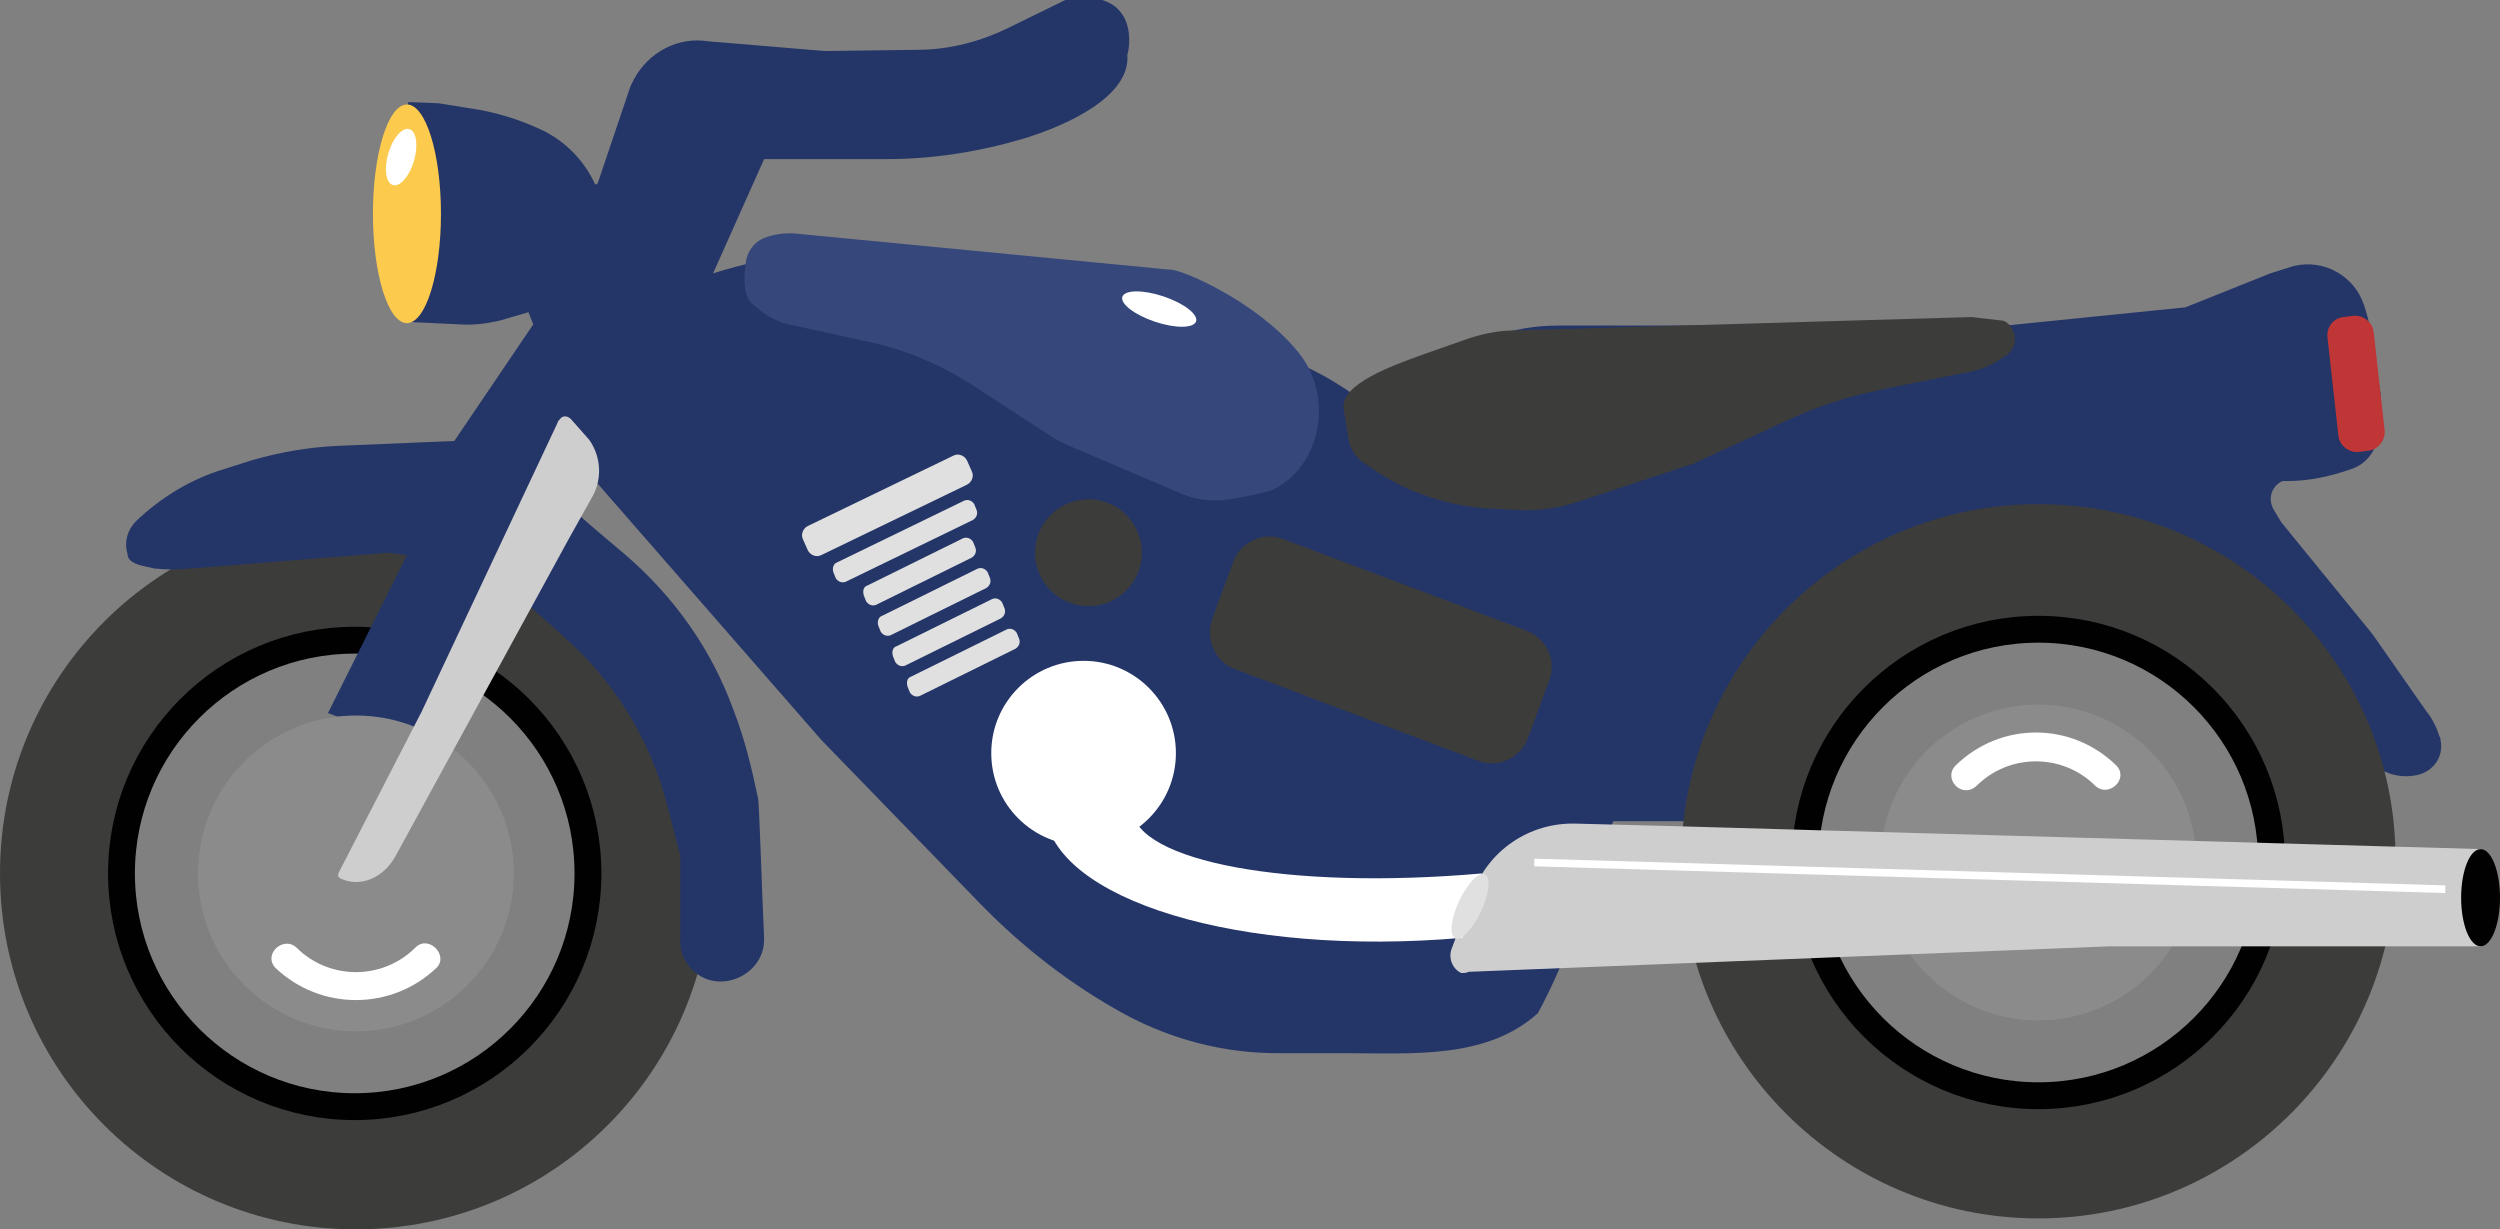 <?xml version="1.0" encoding="utf-8"?>
<!-- Generator: Adobe Illustrator 21.1.0, SVG Export Plug-In . SVG Version: 6.00 Build 0)  -->
<svg version="1.1" id="Layer_1" xmlns="http://www.w3.org/2000/svg" xmlns:xlink="http://www.w3.org/1999/xlink" x="0px" y="0px"
	 viewBox="0 0 205.8 101.2" style="enable-background:new 0 0 205.8 101.2;" xml:space="preserve">
<rect x="0" y="0" width="205.8" height="101.2" fill="#808080" stroke="none"/>
<style type="text/css">
	.st0{fill:#3C3C3B;}
	.st1{fill:none;stroke:#010101;stroke-width:2.21;stroke-miterlimit:10;}
	.st2{fill:#8B8B8C;}
	.st3{fill:#243568;}
	.st4{fill:#CFCECE;}
	.st5{fill:#FCCA4C;}
	.st6{fill:#FFFFFF;}
	.st7{fill:none;stroke:#FFFFFF;stroke-width:0.63;stroke-miterlimit:10;}
	.st8{fill:#E0E0E0;}
	.st9{fill:#35477B;}
	.st10{fill:#010101;}
	.st11{fill:#C03636;}
</style>
<path class="st0" d="M29.3,42.6C13.1,42.6,0,55.7,0,71.9s13.1,29.3,29.3,29.3c16.2,0,29.3-13.1,29.3-29.3l0,0
	C58.6,55.7,45.5,42.6,29.3,42.6C29.3,42.6,29.3,42.6,29.3,42.6z M29.3,91.1C18.7,91.1,10,82.5,10,71.8s8.6-19.3,19.3-19.3
	c10.6,0,19.3,8.6,19.3,19.3C48.6,82.5,40,91.1,29.3,91.1C29.4,91.2,29.3,91.2,29.3,91.1L29.3,91.1z"/>
<circle class="st1" cx="29.2" cy="71.9" r="19.2"/>
<circle class="st2" cx="167.8" cy="71" r="13"/>
<path class="st3" d="M49.1,39.7l18.5,21.2l13.1,13.5c3.5,3.6,7.5,6.7,11.9,9.1l0,0c3.9,2.1,8.2,3.2,12.6,3.2h5.7
	c5.4,0,11.5,0.5,15.7-3.3l0,0c1.3-2.4,2.3-4.8,3.2-7.3l3-8.5h6.2l6.9-13.5l14.8-9l13.1-1l17.5,15l0,0c1.2,1.9,3,3.4,5,4.4l0,0
	c0.8,0.4,1.8,0.5,2.7,0.3l0,0c1.3-0.3,2.2-1.5,1.9-2.9c0,0,0,0,0,0c0-0.1,0-0.2-0.1-0.3l0,0c-0.2-0.7-0.6-1.5-1.1-2.1l-4.4-6.3
	l-7.5-9.2l-0.6-1c-0.5-0.8-0.3-1.8,0.5-2.3l0.2-0.1h0.4c1.8,0,3.6-0.4,5.3-1l0,0c1.2-0.4,2.1-1.6,2.2-2.9l0.2-3.1l-0.9-5.6
	c-0.1-0.6-0.3-1.3-0.5-1.9c-0.8-2.4-3.3-3.8-5.8-3.2l0,0c-0.6,0.2-1.3,0.4-1.9,0.6l-7,2.8l-13.8,1.4c-0.7,0.1-1.3,0.1-2,0.1h-35.8
	c-1.9,0-3.8,0.3-5.6,1l0,0c-2,0.7-3.8,1.9-5.2,3.4l-1.5,1.6l-0.6,2.9l-1.5-1.3c-1.5-1.3-3.2-2.5-5-3.5l-2.9-1.5
	c-3.3-1.8-6.8-3.1-10.5-4.1l-13.1-3.4c-2.4-0.6-5-1-7.5-1.2h-0.5c-5.3-0.4-10.6,0.2-15.7,1.8l0,0l4.2-9.4h10c3.9,0,7.7-0.6,11.4-1.7
	l0,0c3.6-1.1,8.8-3.5,8.5-6.9l0,0c0.1-0.1,1.3-5.5-4.9-4.6l0,0l-4.7,2.3c-2.4,1.2-5,1.9-7.7,1.9l-7.6,0.1l-9.6-0.8l0,0
	c-2.5-0.4-4.9,0.9-6.1,3.1l-0.3,0.6l-2.7,8L49,15.2c-0.9-2-2.5-3.6-4.4-4.5l0,0c-1.9-0.9-3.9-1.5-6-1.8l-2.5-0.4l-2.5-0.1v18.1
	l4.2,0.2c1.3,0.1,2.7-0.1,4-0.5l1.7-0.5l0.4,1l-6.5,9.6l-9.5,0.4c-2.4,0.1-4.8,0.5-7.2,1.2l-2.2,0.7c-2.7,0.8-5.2,2.3-7.3,4.3l0,0
	c-0.7,0.7-1,1.7-0.7,2.7l0,0c0,0.9,1.5,1,2.2,1.2c1,0.1,2,0.1,3,0l16.2-1.3l1.6,0.2l-6.5,13l9.4,3.5l6.2-13.2l3.8,3.4
	c4.1,3.6,7.1,8.4,8.5,13.8l1.1,4.2v7.1c0,1.8,1.5,3.3,3.3,3.3l0,0c1.9,0,3.6-1.5,3.6-3.4c0,0,0,0,0,0c0-0.1,0-0.1,0-0.2
	c-0.2-4.4-0.4-11.2-0.5-11.5c-0.5-2.4-1.1-4.9-2-7.2c-1.8-5-4.9-9.4-9-12.9l-2.6-2.2l-1.6-1.4l0.8-2.7L49.1,39.7z"/>
<circle class="st2" cx="29.3" cy="71.9" r="13"/>
<path class="st0" d="M167.8,41.5c-16.2,0-29.4,13.2-29.4,29.4s13.2,29.4,29.4,29.4s29.4-13.2,29.4-29.4v0
	C197.3,54.7,184.1,41.5,167.8,41.5z M167.8,90.3c-10.7,0-19.4-8.7-19.4-19.3c0-10.7,8.7-19.4,19.3-19.4c10.7,0,19.4,8.7,19.4,19.3
	c0,0,0,0,0,0l0,0C187.2,81.6,178.5,90.3,167.8,90.3C167.9,90.3,167.9,90.3,167.8,90.3z"/>
<circle class="st1" cx="167.8" cy="71" r="19.2"/>
<path class="st4" d="M120.9,80l52.8-2.1h30.6v-8L137.5,68l-7.8-0.2c-3.8-0.1-7.2,2.2-8.5,5.8l-1.7,4.5c-0.3,0.8,0.1,1.7,0.8,2
	c0,0,0,0,0,0C120.5,80.1,120.7,80.1,120.9,80L120.9,80z"/>
<ellipse class="st5" cx="33.5" cy="17.6" rx="2.8" ry="9"/>
<ellipse transform="matrix(0.281 -0.96 0.96 0.281 11.366 40.987)" class="st6" cx="33" cy="12.9" rx="2.4" ry="1.1"/>
<line class="st7" x1="126.3" y1="71" x2="201.3" y2="73.2"/>
<path class="st0" d="M112.4,38.2l0.3,0.2c3.1,2.2,6.8,3.4,10.6,3.5l2.3,0.1c1.4,0,2.7-0.2,4-0.6l9.4-3.1c0.4-0.1,0.8-0.3,1.2-0.5
	l6.5-3c2.7-1.3,5.5-2.2,8.5-2.8l7-1.4c0.9-0.2,1.7-0.5,2.4-1l0.5-0.3c0.8-0.5,1-1.5,0.5-2.3c-0.2-0.3-0.4-0.5-0.7-0.6l0,0l-2.6-0.3
	l-37.6,1.1c-1.4,0-2.8,0.3-4.2,0.8l-3.4,1.2c-2.5,0.9-6.7,2.4-6.5,4.4l0,0l0.4,2.5C111.1,36.9,111.6,37.7,112.4,38.2z"/>
<path class="st8" d="M72.6,50.7l7.9-3.9c0.3-0.1,0.6,0,0.8,0.3l0.2,0.5c0.1,0.3,0,0.6-0.3,0.8l-7.9,3.9c-0.3,0.1-0.6,0-0.8-0.3
	l-0.2-0.5C72.2,51.2,72.3,50.8,72.6,50.7z"/>
<path class="st8" d="M75,55.7l7.9-3.9c0.3-0.1,0.6,0,0.8,0.3l0.2,0.5c0.1,0.3,0,0.6-0.3,0.8l-7.9,3.9c-0.3,0.1-0.6,0-0.8-0.3
	l-0.2-0.5C74.6,56.1,74.7,55.8,75,55.7z"/>
<path class="st8" d="M73.8,53.2l7.9-3.9c0.3-0.1,0.6,0,0.8,0.3l0.2,0.5c0.1,0.3,0,0.6-0.3,0.8l-7.9,3.9c-0.3,0.1-0.6,0-0.8-0.3
	l-0.2-0.5C73.4,53.6,73.5,53.3,73.8,53.2z"/>
<path class="st0" d="M99.8,50.9l1.7-4.6c0.6-1.7,2.5-2.6,4.2-1.9l19.9,7.5c1.7,0.6,2.6,2.5,1.9,4.2l-1.7,4.6
	c-0.6,1.7-2.5,2.6-4.2,1.9l-19.9-7.5C100,54.5,99.2,52.6,99.8,50.9z"/>
<path class="st0" d="M102.6,51.8l1.5-3.9c0.5-1.4,2.1-2.2,3.5-1.6l12.8,4.8c1.4,0.5,2.2,2.1,1.6,3.5l-1.5,3.9
	c-0.5,1.4-2.1,2.2-3.5,1.6l-12.8-4.8C102.8,54.8,102,53.2,102.6,51.8z"/>
<path class="st8" d="M66.5,43.3l12-5.8c0.4-0.2,0.9,0,1.1,0.4l0.4,0.9c0.2,0.4,0,0.9-0.4,1.1l-12,5.8c-0.4,0.2-0.9,0-1.1-0.4
	l-0.4-0.9C65.9,44,66.1,43.5,66.5,43.3z"/>
<path class="st8" d="M71.4,48.2l7.9-3.9c0.3-0.1,0.6,0,0.8,0.3l0.2,0.5c0.1,0.3,0,0.6-0.3,0.8l-7.9,3.9c-0.3,0.1-0.6,0-0.8-0.3
	l-0.2-0.5C71,48.6,71.1,48.3,71.4,48.2z"/>
<path class="st8" d="M68.9,46.3l10.5-5.1c0.3-0.1,0.6,0,0.8,0.3l0.2,0.5c0.1,0.3,0,0.6-0.3,0.8l-10.5,5.1c-0.3,0.1-0.6,0-0.8-0.3
	l-0.2-0.5C68.5,46.8,68.6,46.4,68.9,46.3z"/>
<path class="st4" d="M45.9,34.8L34.7,58.6l-6.8,13.2c-0.1,0.2-0.1,0.4,0.1,0.5c0,0,0,0,0,0l0,0c1.6,0.8,3.6,0,4.6-1.9l14.2-26
	l1.9-3.4c0.9-1.5,0.8-3.4-0.2-4.8L47,34.5c-0.3-0.3-0.7-0.3-0.9,0C46,34.6,45.9,34.7,45.9,34.8L45.9,34.8z"/>
<path class="st6" d="M120.4,77.2c-18.3,1.6-33.8-3.1-34.4-10.4l7.2-0.1c0.4,4.2,12.8,6.6,28.8,5.2L120.4,77.2z"/>
<circle class="st6" cx="89.2" cy="62" r="7.6"/>
<circle class="st0" cx="89.6" cy="45.5" r="4.4"/>
<path class="st9" d="M103.4,40.7l-2.1,0.4c-1.3,0.2-2.7,0.1-3.9-0.4L88,36.7c-0.4-0.2-0.8-0.4-1.2-0.6l-6.6-4.3
	c-2.6-1.7-5.4-2.9-8.4-3.6l-6.9-1.5c-0.9-0.2-1.8-0.7-2.5-1.3L61.9,25c-0.7-0.6-0.7-2.2-0.5-3.4c0.1-0.9,0.7-1.7,1.5-2l0,0
	c0.7-0.3,1.5-0.4,2.3-0.4l31.1,3c0.8-0.1,7,2.5,10.5,6.7c3.1,3.7,2,9.6-2.2,11.5C104.1,40.5,103.8,40.6,103.4,40.7z"/>
<ellipse transform="matrix(0.317 -0.948 0.948 0.317 41.075 107.925)" class="st6" cx="95.5" cy="25.4" rx="1.1" ry="3.2"/>
<path class="st6" d="M34.2,78c-2.7,2.7-7.1,2.7-9.8,0c-1.1-1-2.8,0.6-1.7,1.7c3.7,3.5,9.5,3.5,13.2,0C37,78.7,35.3,76.9,34.2,78
	L34.2,78z"/>
<path class="st6" d="M162.7,64.7c2.7-2.7,7.1-2.7,9.8,0c1.1,1,2.8-0.6,1.7-1.7c-3.7-3.6-9.5-3.6-13.2,0
	C159.9,64.1,161.5,65.8,162.7,64.7L162.7,64.7z"/>
<ellipse class="st10" cx="204.2" cy="73.9" rx="1.6" ry="4"/>
<ellipse transform="matrix(0.422 -0.906 0.906 0.422 2.412 152.881)" class="st8" cx="121.1" cy="74.5" rx="2.9" ry="1"/>
<path class="st11" d="M192.9,26.1l0.8-0.1c0.8-0.1,1.6,0.5,1.7,1.3l0.9,8.1c0.1,0.8-0.5,1.6-1.3,1.7l-0.8,0.1
	c-0.8,0.1-1.6-0.5-1.7-1.3l-0.9-8.1C191.5,26.9,192.1,26.2,192.9,26.1z"/>
</svg>
